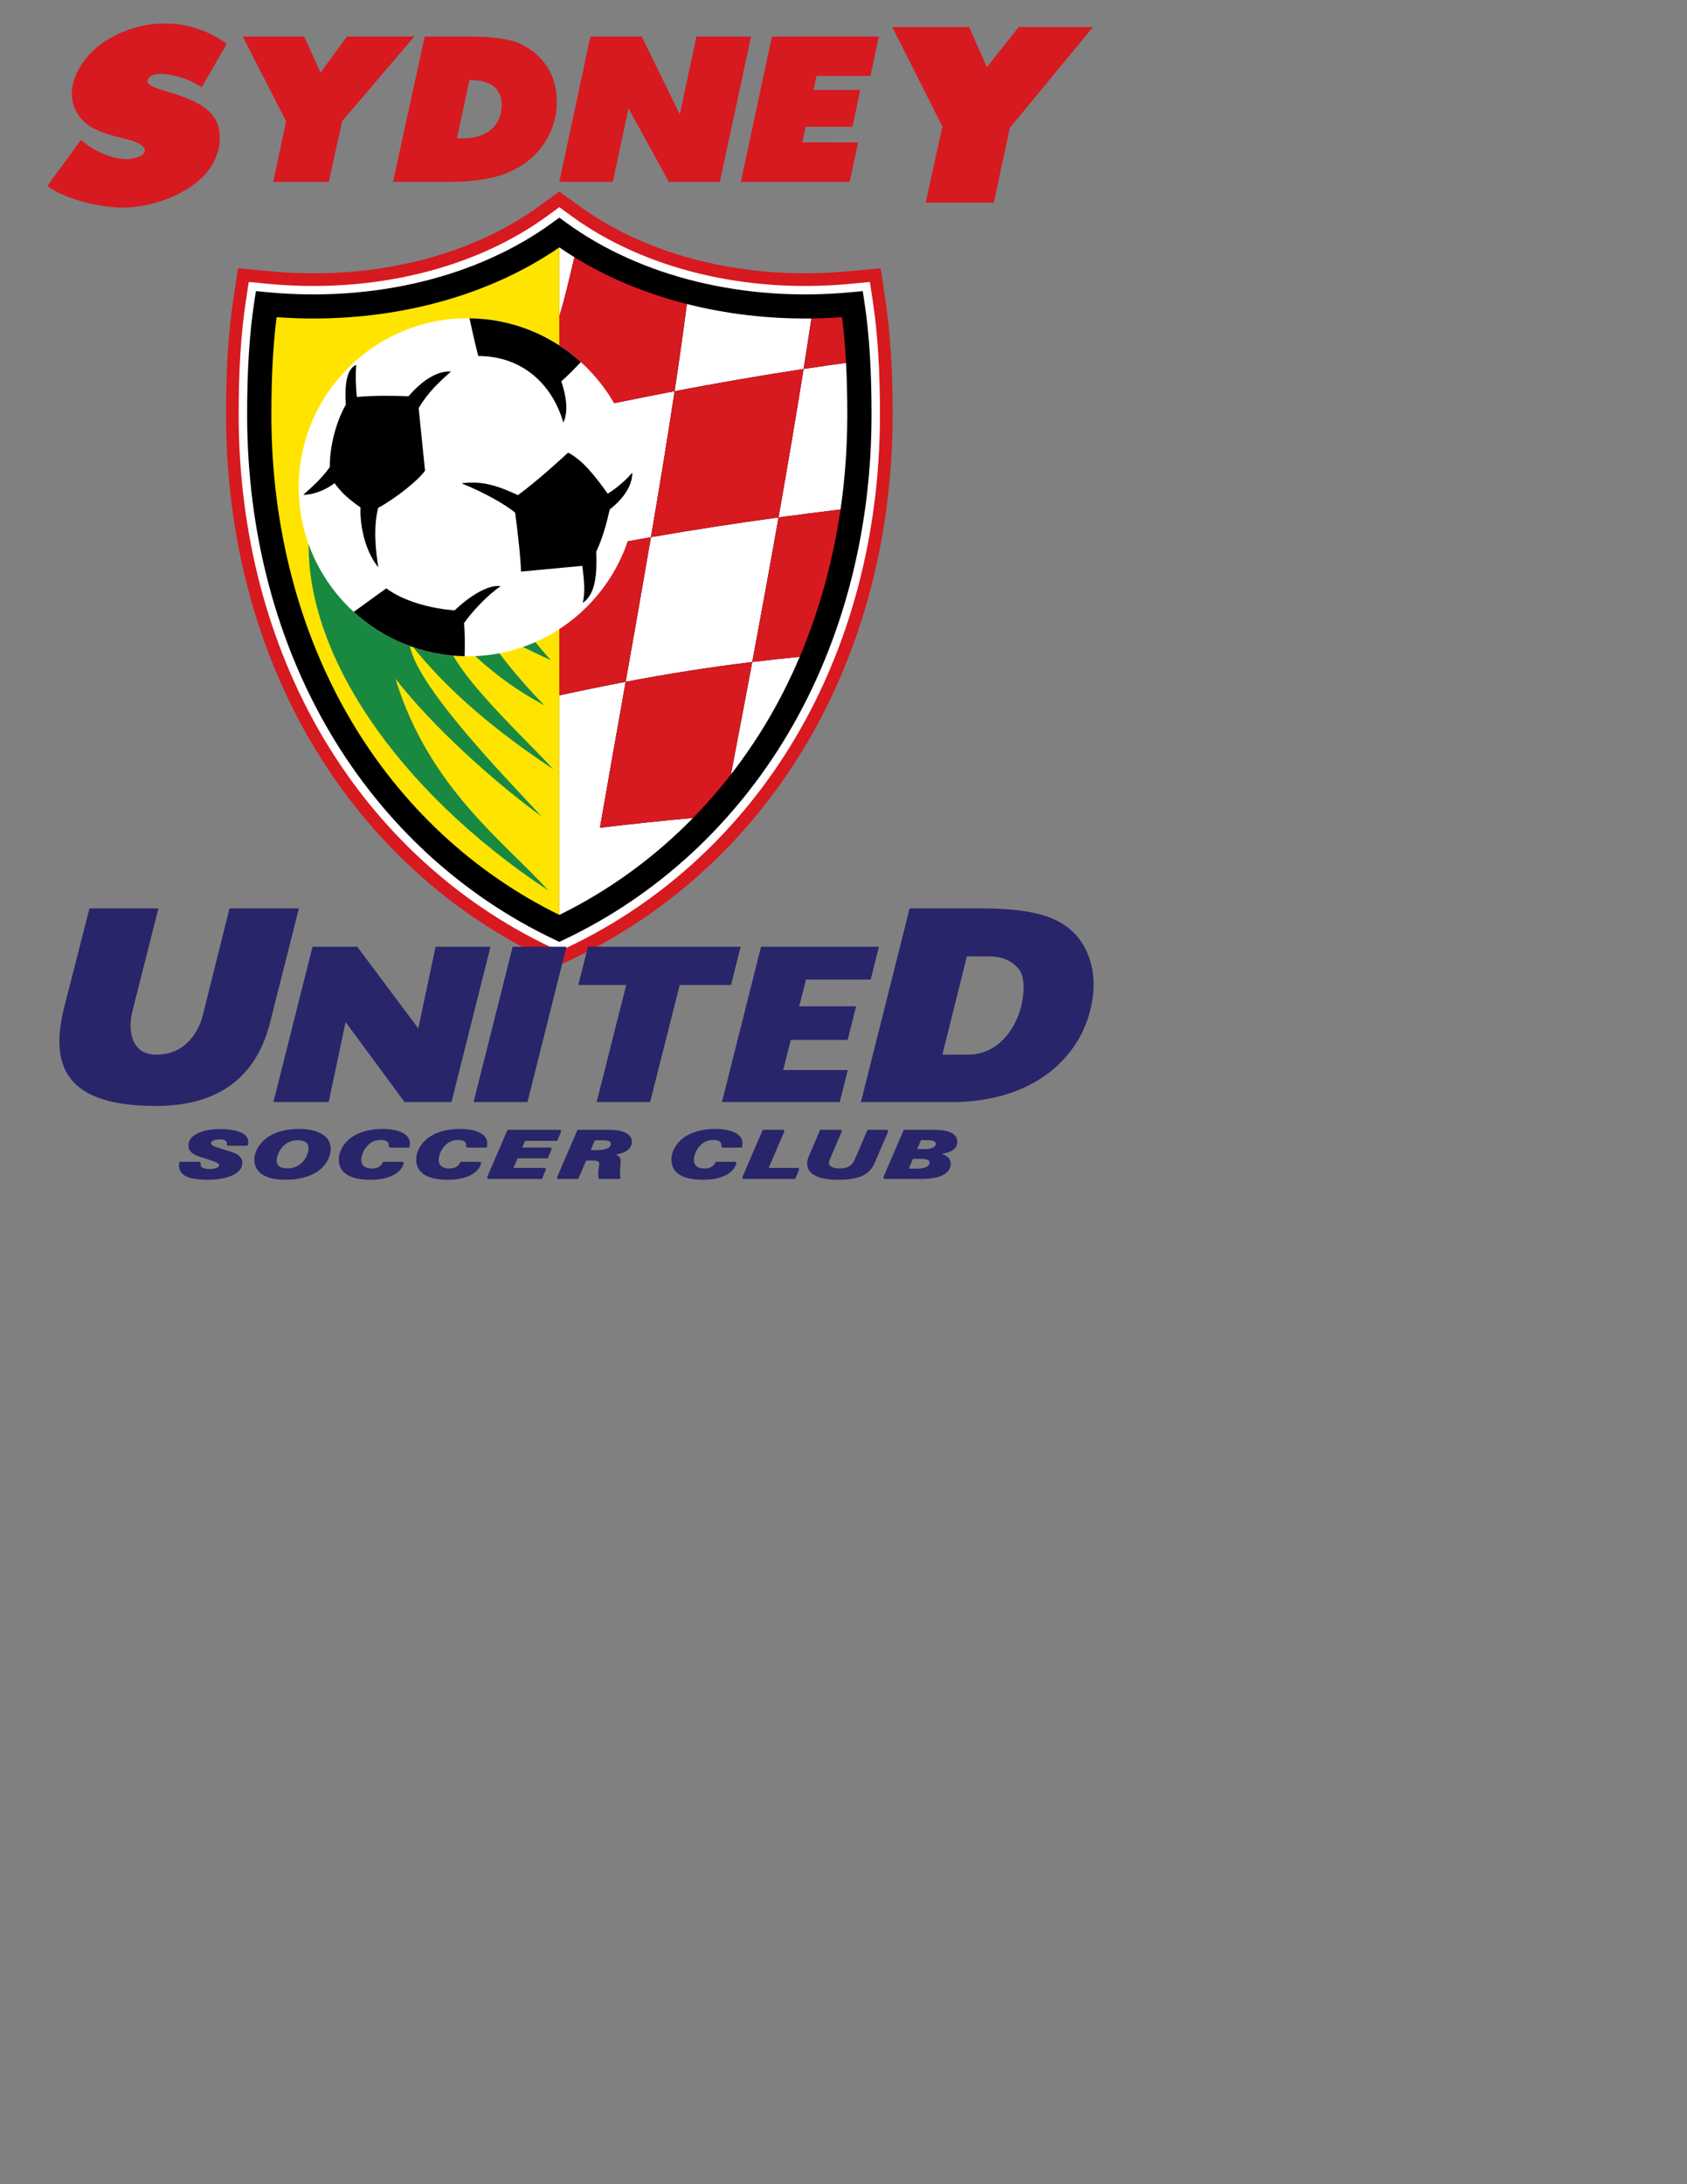 <?xml version="1.0" encoding="iso-8859-1"?>
<!-- Generator: Adobe Illustrator 24.0.1, SVG Export Plug-In . SVG Version: 6.00 Build 0)  -->
<svg version="1.1" id="Layer_1" xmlns="http://www.w3.org/2000/svg" xmlns:xlink="http://www.w3.org/1999/xlink" x="0px" y="0px"
	 viewBox="0 0 612 792" style="enable-background:new 0 0 612 792;" xml:space="preserve">
<rect x="0" y="0" width="612" height="792" fill="#808080" stroke="none"/>
<path style="fill:#D71920;" d="M321.171,108.539l-1.697-11.282l-11.358,1.083c-36.823,3.511-72.585-5.135-98.117-23.725l-7.09-5.162
	l-7.089,5.162c-25.531,18.59-61.294,27.237-98.118,23.726l-11.357-1.084l-1.698,11.282c-1.829,12.161-2.669,25.627-2.641,42.38
	c0.072,43.366,10.903,84.5,31.324,118.952c20.261,34.184,49.449,61.043,84.406,77.671l5.173,2.462l5.174-2.462
	c34.956-16.628,64.146-43.487,84.407-77.672c20.42-34.452,31.253-75.584,31.322-118.951
	C323.84,134.168,323.001,120.701,321.171,108.539z"/>
<path style="fill:#FFFFFF;" d="M316.633,109.221l-1.051-6.983l-7.03,0.67c-37.924,3.616-74.83-5.344-101.255-24.582l-4.389-3.197
	l-4.389,3.197c-26.425,19.239-63.331,28.199-101.255,24.583l-7.03-0.67l-1.051,6.983c-1.794,11.926-2.617,25.173-2.59,41.691
	c0.069,42.546,10.679,82.872,30.682,116.618c19.794,33.398,48.299,59.632,82.429,75.869l3.203,1.524l3.205-1.524
	c34.129-16.237,62.633-42.473,82.429-75.869c20.003-33.747,30.612-74.073,30.68-116.618
	C319.25,134.397,318.428,121.15,316.633,109.221z"/>
<path d="M313.609,109.676l-0.62-4.118l-4.146,0.394c-38.656,3.686-76.324-5.482-103.345-25.155l-2.589-1.885l-2.588,1.885
	c-27.02,19.673-64.688,28.842-103.345,25.156l-4.147-0.395l-0.619,4.119c-1.771,11.771-2.583,24.872-2.557,41.23
	c0.07,42,10.531,81.788,30.255,115.064c19.484,32.873,47.532,58.691,81.112,74.667l1.889,0.897l1.889-0.897
	c33.581-15.976,61.629-41.795,81.113-74.667c19.723-33.276,30.185-73.065,30.253-115.064
	C316.191,134.55,315.379,121.449,313.609,109.676z"/>
<path style="fill:#FFFFFF;" d="M251.412,296.595c-10.999,0.987-22.22,2.154-33.778,3.554c2.907-16.746,6.096-34.634,9.34-52.92
	c14.947-2.839,29.857-5.229,45.916-7.186c-0.742,3.978-1.48,7.915-2.213,11.803c-0.046,0.247-0.094,0.494-0.139,0.741
	c-1.846,9.794-3.652,19.26-5.381,28.242c4.751-6.121,9.171-12.562,13.189-19.34c4.415-7.449,8.34-15.246,11.774-23.329
	c-5.913,0.576-11.643,1.202-17.227,1.882c3.175-17.008,6.419-34.746,9.539-52.424c7.482-1.023,14.985-1.974,22.492-2.881
	c1.603-11.042,2.43-22.353,2.449-33.842c0-0.258,0-0.517,0-0.774c0-6.715-0.147-12.85-0.45-18.556
	c-5.132,0.71-10.268,1.445-15.403,2.228c0.996-6.244,1.943-12.359,2.839-18.315c-15.586,0.19-30.843-1.606-45.187-5.245
	c-1.272,9.963-2.775,20.568-4.445,31.615c-14.143,2.699-28.122,5.589-41.815,8.601v50.65c10.938-2.261,22.03-4.362,33.226-6.313
	c-2.969,17.415-6.089,35.108-9.164,52.443c-7.95,1.511-15.911,3.148-24.062,4.918v79.606
	C220.975,322.89,237.309,311,251.412,296.595z M244.727,141.847c15.46-2.948,31.112-5.665,46.789-8.055
	c-2.758,17.289-5.857,35.524-9.087,53.825c-15.549,2.126-31.02,4.506-46.293,7.167C239.239,176.595,242.176,158.708,244.727,141.847
	z"/>
<path style="fill:#FFFFFF;" d="M208.385,93.268c-1.863-1.148-3.69-2.336-5.476-3.566v25.02
	C205.137,107.397,206.773,99.922,208.385,93.268z"/>
<path style="fill:#D71920;" d="M226.971,247.228c3.075-17.335,6.195-35.028,9.164-52.443c-11.196,1.951-22.289,4.052-33.226,6.313
	v51.048C211.061,250.376,219.021,248.739,226.971,247.228z"/>
<path style="fill:#D71920;" d="M272.892,240.04c5.585-0.68,11.315-1.306,17.227-1.882c7.1-16.716,12.079-34.678,14.803-53.423
	c-7.507,0.907-15.009,1.857-22.492,2.881C279.311,205.294,276.067,223.033,272.892,240.04z"/>
<path style="fill:#D71920;" d="M202.909,114.721v35.727c13.693-3.012,27.672-5.903,41.815-8.601
	c1.67-11.047,3.172-21.652,4.445-31.615c-14.779-3.749-28.589-9.451-40.784-16.964C206.773,99.922,205.137,107.397,202.909,114.721z
	"/>
<path style="fill:#D71920;" d="M270.677,251.845c0.732-3.888,1.471-7.825,2.213-11.803c-16.059,1.957-30.969,4.346-45.916,7.186
	c-3.244,18.287-6.433,36.174-9.34,52.92c11.559-1.4,22.78-2.566,33.778-3.554c4.857-4.96,9.443-10.226,13.744-15.767
	c1.729-8.981,3.535-18.447,5.381-28.242C270.583,252.339,270.63,252.093,270.677,251.845z"/>
<path style="fill:#D71920;" d="M294.356,115.477c-0.896,5.956-1.844,12.071-2.839,18.315c5.135-0.783,10.271-1.518,15.403-2.228
	c-0.313-5.932-0.793-11.398-1.452-16.554C301.751,115.278,298.046,115.431,294.356,115.477z"/>
<path style="fill:#D71920;" d="M291.516,133.791c-15.678,2.39-31.33,5.108-46.789,8.055c-2.55,16.862-5.488,34.748-8.59,52.937
	c15.273-2.662,30.744-5.041,46.293-7.167C285.659,169.315,288.758,151.081,291.516,133.791z"/>
<path style="fill:#FFE400;" d="M100.35,115.01c-1.29,10.116-1.902,21.417-1.902,35.125c0,0.252,0.001,0.504,0.001,0.759
	c0.066,40.426,10.103,78.67,29.025,110.594c18.221,30.74,44.281,54.981,75.435,70.265V89.701
	C175.409,108.668,138.439,117.769,100.35,115.01z"/>
<path style="fill:#198942;" d="M112.067,194.217c-2.095,41.457,30.984,91.661,86.824,128.669
	c-14.853-16.762-43.305-36.918-55.393-76.724c13.537,17.377,35.672,37.312,53.023,49.909c-14.53-15.535-46.933-48.999-47.995-63.152
	c13.425,17.441,32.576,33.081,52.188,45.977c-13.951-15.001-41.17-39.441-39.477-51.828c11.404,11.503,20.669,20.352,36.322,28.711
	c-9.984-9.984-20.125-23.048-23.512-29.366c9.993,5.203,16.827,8.978,25.749,12.947c-7.188-8.054-11.953-14.62-15.846-20.37l0,0
	L112.067,194.217L112.067,194.217z"/>
<path style="fill:#FFFFFF;" d="M169.645,115.409c33.753,0,61.281,27.529,61.281,61.283c0,33.753-27.527,61.284-61.281,61.284
	c-33.751,0-61.281-27.53-61.281-61.284C108.364,142.938,135.893,115.409,169.645,115.409L169.645,115.409z"/>
<path d="M187.891,179.531c6.826-4.968,15.271-12.702,18.208-15.417c5.138,2.755,9.057,7.492,14.371,14.904
	c3.932-2.479,7.012-5.393,8.907-7.64c0.037,5.141-3.822,10-8.169,13.322c-1.195,5.273-2.683,10.669-4.914,15.345
	c0.218,6.752,0.233,15.128-4.878,18.536c0.957-3.857,0.462-8.402-0.163-13.399l0,0l-22.238,2.077l0,0
	c-0.163-5.029-0.91-11.886-2.12-21.331c-3.489-3.018-11.785-7.613-19.473-10.664C175.194,174.112,181.518,176.568,187.891,179.531
	L187.891,179.531z M164.906,221.318c4.596-4.321,11.702-9.518,16.755-8.77c-4.769,3.137-10.535,9.37-13.334,13.429
	c0.384,3.639,0.31,8.006,0.239,11.983c-15.474-0.27-29.579-6.322-40.242-16.081c4.151-2.951,7.949-5.822,11.815-8.537
	C146.219,217.884,155.976,220.656,164.906,221.318L164.906,221.318z M130.786,184.001c-0.263,5.939,1.351,15.411,6.451,21.719
	c-0.913-5.822-1.875-13.964-0.084-21.537c6.339-3.444,14.564-9.957,17.036-13.516l0,0l-2.307-22.676l0,0
	c3.397-5.802,7.762-9.788,11.742-13.257c-5.513-0.438-11.302,4.144-15.436,8.946c-5.738-0.242-12.911-0.287-18.72,0.271
	c-0.428-3.536-0.539-8.198-0.239-11.637c-4.18,1.655-4.059,9.589-3.779,14.455c-2.934,5.051-5.838,13.827-5.817,22.627
	c-2.992,4.121-6.435,7.238-9.628,10.022c3.835,0,8.068-1.74,11.378-4.208C123.736,178.479,126.356,180.946,130.786,184.001
	L130.786,184.001z M170.323,115.417c15.508,0.169,29.665,6.146,40.39,15.855c-2.073,2.209-4.635,4.835-7.084,7.01
	c1.784,5.232,2.649,10.957,0.732,14.929c-4.035-13.999-15.042-24.118-30.848-24.118C172.06,123.718,171.184,119.105,170.323,115.417
	L170.323,115.417z"/>
<g>
	<path style="fill:#29256A;" d="M87.22,410.566c-1.795-0.765-4.271-1.152-7.359-1.152c-3.391,0-6.163,0.531-8.238,1.582
		c-2.166,1.087-3.266,2.54-3.266,4.317c0,1.027,0.353,1.88,1.052,2.53c0.659,0.625,1.758,1.182,3.359,1.7l3.939,1.271
		c0.038,0.013,0.268,0.091,0.268,0.091c2.327,0.749,2.577,1.396,2.577,1.639c0,0.328-0.29,0.627-0.86,0.884
		c-0.672,0.306-1.559,0.46-2.633,0.46c-1.1,0-1.949-0.154-2.53-0.457c-0.51-0.271-0.749-0.623-0.749-1.105
		c0,0,0.033-0.452,0.034-0.456c0.001,0,0.025-0.132,0.025-0.132l-0.369-0.476h-7.357l-0.129,0.912l-0.045,0.44
		c0,1.774,0.883,3.107,2.625,3.961c1.657,0.803,4.211,1.211,7.595,1.211c3.83,0,6.923-0.541,9.194-1.609
		c2.362-1.113,3.56-2.641,3.56-4.536c0-0.935-0.348-1.744-1.035-2.406c-0.663-0.639-1.633-1.146-2.966-1.556l-4.979-1.572
		c-0.949-0.296-1.6-0.578-1.937-0.838c-0.282-0.219-0.413-0.451-0.413-0.732c0-0.142,0-0.572,0.742-0.941
		c0.576-0.289,1.393-0.435,2.429-0.435c0.841,0,1.497,0.138,1.948,0.407c0.399,0.239,0.585,0.548,0.585,0.969l-0.005,0.295
		c0-0.003-0.025,0.185-0.025,0.185l0.377,0.447h7.213l0.194-1.105c0-0.001,0.041-0.398,0.041-0.398
		C90.081,412.521,89.119,411.378,87.22,410.566z"/>
	<path style="fill:#29256A;" d="M116.811,411.214c-2.034-1.224-4.887-1.843-8.481-1.843c-2.03,0-3.937,0.205-5.667,0.609
		c-1.747,0.412-3.326,1.028-4.697,1.836c-1.694,0.993-3.08,2.292-4.116,3.861c-1.045,1.581-1.574,3.199-1.574,4.808
		c0,2.378,1.013,4.217,3.01,5.466c1.936,1.216,4.77,1.835,8.424,1.835c2.228,0,4.35-0.256,6.308-0.762
		c1.977-0.511,3.691-1.239,5.096-2.168c1.467-0.99,2.654-2.246,3.53-3.735c0.88-1.506,1.326-3.062,1.326-4.626
		C119.97,414.247,118.907,412.469,116.811,411.214z M104.338,423.655c-1.352,0-2.373-0.241-3.036-0.715
		c-0.634-0.453-0.942-1.112-0.942-2.016c0-0.972,0.264-2.006,0.785-3.069c0.523-1.071,1.196-1.963,1.997-2.652
		c0.695-0.588,1.424-1.017,2.227-1.309c0.803-0.291,1.664-0.44,2.56-0.44c1.345,0,2.367,0.251,3.035,0.746
		c0.646,0.48,0.959,1.162,0.959,2.087c0,0.873-0.228,1.821-0.676,2.818c-0.451,0.995-1.042,1.841-1.756,2.513
		c-0.679,0.659-1.47,1.168-2.353,1.514C106.258,423.478,105.316,423.655,104.338,423.655z"/>
	<path style="fill:#29256A;" d="M145.93,410.69c-1.741-0.876-4.184-1.319-7.261-1.319c-1.938,0-3.785,0.2-5.493,0.598
		c-1.717,0.402-3.267,1.002-4.608,1.778c-1.731,1.004-3.119,2.298-4.125,3.843c-1.016,1.556-1.531,3.205-1.531,4.896
		c0,2.387,1.003,4.229,2.98,5.477c1.924,1.21,4.758,1.824,8.424,1.824c3.283,0,6.017-0.524,8.128-1.556
		c2.165-1.056,3.536-2.564,4.072-4.486l-0.367-0.482h-7.199l-0.096,0.239c-0.284,0.712-0.749,1.241-1.419,1.617
		c-0.684,0.388-1.536,0.583-2.533,0.583c-1.23,0-2.195-0.273-2.863-0.812c-0.654-0.526-0.971-1.252-0.971-2.218
		c0-0.868,0.194-1.771,0.58-2.688c0.385-0.926,0.92-1.759,1.591-2.478c0.662-0.727,1.403-1.271,2.207-1.622
		c0.814-0.356,1.734-0.536,2.738-0.536c0.922,0,1.648,0.172,2.158,0.513c0.462,0.311,0.688,0.736,0.688,1.293l-0.047,0.46
		l0.358,0.51h7.191l0.126-1.021l0.025-0.518C148.682,412.916,147.756,411.606,145.93,410.69z"/>
	<path style="fill:#29256A;" d="M169.418,416.124h7.189l0.126-1.021l0.025-0.518c0-1.669-0.925-2.979-2.752-3.895
		c-1.739-0.876-4.183-1.319-7.261-1.319c-1.937,0-3.785,0.2-5.494,0.598c-1.717,0.402-3.266,1.002-4.606,1.778
		c-1.733,1.004-3.12,2.299-4.126,3.843c-1.015,1.555-1.53,3.204-1.53,4.896c0,2.387,1.002,4.229,2.98,5.477
		c1.925,1.21,4.759,1.824,8.424,1.824c3.283,0,6.018-0.524,8.128-1.556c2.165-1.056,3.536-2.564,4.073-4.486l-0.368-0.482h-7.2
		l-0.096,0.239c-0.285,0.712-0.749,1.241-1.419,1.617c-0.684,0.388-1.535,0.583-2.532,0.583c-1.232,0-2.195-0.273-2.865-0.812
		c-0.653-0.526-0.971-1.252-0.971-2.218c0-0.868,0.195-1.771,0.58-2.688c0.384-0.925,0.919-1.757,1.593-2.478
		c0.662-0.728,1.403-1.271,2.206-1.622c0.826-0.36,1.72-0.536,2.739-0.536c0.921,0,1.646,0.172,2.155,0.513
		c0.464,0.311,0.69,0.736,0.69,1.293l-0.048,0.458L169.418,416.124z"/>
	<path style="fill:#29256A;" d="M189.431,416.092c0.295-0.676,0.912-2.086,1.053-2.409c0.479,0,11.658,0,11.658,0l1.486-3.481
		l-0.352-0.532H184.37h-0.252l-7.45,17.296l0.351,0.533h19.591l1.467-3.484l-0.352-0.529c0,0-10.404,0-11.455,0
		c0.328-0.764,1.336-3.112,1.49-3.47c0.481,0,10.964,0,10.964,0l1.449-3.391l-0.35-0.532
		C199.823,416.092,190.477,416.092,189.431,416.092z"/>
	<path style="fill:#29256A;" d="M226.916,410.756c-1.45-0.722-3.468-1.086-6.005-1.086h-11.158h-0.25l-7.457,17.296l0.35,0.533
		h7.365c0,0,2.698-6.256,2.885-6.688c0.402,0,2.123,0,2.123,0c1.327,0,1.913,0.17,2.174,0.313c0.199,0.107,0.458,0.315,0.458,0.878
		l-0.193,1.489l-0.214,1.922l0.042,0.831l0.181,1.268l0.33-0.014h7.178l0.37-0.474l-0.155-0.822
		c-0.002-0.009-0.053-0.716-0.053-0.716l0.146-2.525c0-0.002,0.143-1.997,0.143-1.997c0-0.817-0.307-1.448-0.914-1.877
		c-0.232-0.163-0.559-0.293-0.911-0.417c1.563-0.256,2.843-0.682,3.807-1.276c1.37-0.849,2.064-1.987,2.064-3.385
		C229.223,412.617,228.446,411.521,226.916,410.756z M215.802,413.479c0.416,0,2.449,0,2.449,0c1.321,0,2.246,0.113,2.746,0.338
		c0.423,0.186,0.609,0.458,0.609,0.887c0,0.74-0.406,1.292-1.243,1.685c-0.921,0.432-2.324,0.65-4.168,0.65c0,0-1.224,0-1.903,0
		C214.617,416.272,215.65,413.841,215.802,413.479z"/>
	<path style="fill:#29256A;" d="M262.003,416.124h7.19l0.125-1.021l0.025-0.518c0-1.669-0.926-2.979-2.751-3.895
		c-1.741-0.876-4.182-1.319-7.261-1.319c-1.936,0-3.785,0.2-5.494,0.598c-1.717,0.402-3.267,1.002-4.606,1.778
		c-1.732,1.004-3.121,2.298-4.125,3.843c-1.017,1.555-1.531,3.204-1.531,4.896c0,2.387,1.002,4.229,2.978,5.477
		c1.925,1.21,4.76,1.824,8.426,1.824c3.282,0,6.018-0.524,8.127-1.556c2.165-1.056,3.537-2.564,4.074-4.484l-0.369-0.484h-7.199
		l-0.096,0.238c-0.285,0.713-0.75,1.242-1.419,1.619c-0.684,0.387-1.536,0.582-2.532,0.582c-1.231,0-2.196-0.273-2.864-0.812
		c-0.653-0.526-0.971-1.252-0.971-2.218c0-0.868,0.194-1.771,0.58-2.688c0.384-0.926,0.919-1.759,1.591-2.478
		c0.662-0.728,1.403-1.271,2.208-1.622c0.811-0.356,1.731-0.536,2.737-0.536c0.922,0,1.648,0.172,2.158,0.513
		c0.462,0.311,0.689,0.736,0.689,1.293l-0.05,0.46L262.003,416.124z"/>
	<path style="fill:#29256A;" d="M278.862,423.486c0.422-0.986,5.706-13.283,5.706-13.283l-0.351-0.533h-7.254h-0.252l-7.455,17.296
		l0.35,0.533h18.855l1.469-3.484l-0.353-0.529C289.576,423.486,279.904,423.486,278.862,423.486z"/>
	<path style="fill:#29256A;" d="M321.876,409.67h-6.905h-0.251l-4.649,10.804c-0.47,1.125-1.121,1.92-1.987,2.433
		c-0.868,0.511-2.029,0.77-3.454,0.77c-1.282,0-2.284-0.193-2.978-0.576c-0.633-0.351-0.928-0.8-0.928-1.412l0.083-0.599
		c0,0.003,0.269-0.796,0.269-0.796l4.337-10.092l-0.35-0.533h-7.543l-4.174,9.786c0,0.002-0.402,1.203-0.402,1.203
		c0-0.006-0.132,1.17-0.132,1.17c0,1.979,1.001,3.495,2.974,4.505c1.893,0.965,4.704,1.453,8.358,1.453
		c3.701,0,6.606-0.469,8.634-1.393c2.069-0.946,3.583-2.518,4.504-4.671l4.945-11.52L321.876,409.67z"/>
	<path style="fill:#29256A;" d="M344.996,410.697c-1.42-0.681-3.566-1.027-6.372-1.027h-10.5h-0.252l-7.456,17.296l0.352,0.533
		h13.361c3.395,0,6.04-0.465,7.866-1.383c1.918-0.958,2.893-2.355,2.893-4.157c0-1.107-0.474-2.008-1.41-2.676
		c-0.506-0.362-1.168-0.633-1.924-0.855c1.566-0.251,2.825-0.639,3.731-1.165c1.323-0.771,1.996-1.854,1.996-3.218
		C347.279,412.549,346.511,411.423,344.996,410.697z M336.295,413.42c1.116,0,1.96,0.125,2.508,0.376
		c0.601,0.275,0.671,0.637,0.671,0.885c0,0.659-0.305,1.119-0.962,1.447c-0.722,0.361-1.87,0.545-3.413,0.545c0,0-1.626,0-2.372,0
		c0.316-0.747,1.225-2.898,1.377-3.253C334.51,413.42,336.295,413.42,336.295,413.42z M331.188,420.2c0.42,0,2.591,0,2.591,0
		c1.28,0,2.204,0.13,2.745,0.386c0.462,0.215,0.676,0.538,0.676,1.014c0,0.675-0.352,1.179-1.075,1.542
		c-0.798,0.402-1.997,0.608-3.559,0.608c0,0-2.09,0-2.893,0C329.999,422.983,331.034,420.562,331.188,420.2z"/>
</g>
<path style="fill:#29256A;" d="M261.904,399.617l14.182-56.33h42.756l-2.976,11.92h-23.484l-2.441,9.694h20.629l-3.062,12.167
	h-20.631L284.121,388h23.436l-2.923,11.617H261.904L261.904,399.617z M216.448,399.617l10.717-42.454h-17.378l3.523-13.876h55.363
	l-3.456,13.876h-18.645l-10.72,42.454H216.448L216.448,399.617z M171.797,399.617l14.183-56.33h19.516l-14.144,56.33H171.797
	L171.797,399.617z M99.189,399.617l14.191-56.33h16.222l22.141,29.606l6.279-29.606h19.921l-14.165,56.33h-16.997l-21.413-29.012
	l-6.138,29.012H99.189L99.189,399.617z M32.457,329.381h25.015l-9.502,37.533l0,0c-0.659,2.604-1.067,6.996,0.4,10.441
	c1.216,2.856,3.718,5.06,8.433,5.06c5.836,0,9.841-2.58,12.494-5.727c2.342-2.775,3.633-5.994,4.203-8.27l0,0l9.764-39.038h25.162
	L98,370.688l0,0c-2.096,8.302-5.906,15.783-12.315,21.238c-6.614,5.628-15.997,9.104-29.12,9.104
	c-17.648,0-27.444-4.193-31.938-11.313c-3.963-6.281-3.796-14.844-1.248-24.815l0,0L32.457,329.381L32.457,329.381z
	 M341.877,382.415h9.377l0,0c6.713,0,11.956-3.68,15.399-8.829c3.037-4.545,4.673-10.233,4.682-15.549
	c0.003-2.817-0.559-5.279-1.887-6.829c-3.103-3.618-6.981-4.408-10.913-4.408l0,0h-7.781L341.877,382.415L341.877,382.415z
	 M312.311,399.617l17.682-70.236h25.293l0,0c19.193,0,31.863,2.711,38.052,13.906c6.59,11.92,2.307,26.22-2.203,33.782
	c-9.737,16.324-27.959,22.548-45.697,22.548l0,0H312.311L312.311,399.617z"/>
<path style="fill:#D71920;" d="M335.815,73.455l6.061-27.543L323.732,9.811h27.874l6.401,14.568l11.542-14.568h26.942
	l-30.175,36.591l-5.776,27.053H335.815L335.815,73.455z M268.76,65.947l11.282-52.702l38.778-0.009l-3.049,14.291h-19.546
	l-1.077,5.077h16.91l-2.789,13.358h-17.003l-1.207,5.67l20.229,0.021l-3.057,14.293H268.76L268.76,65.947z M202.909,65.947
	l11.279-52.702h18.614l13.818,28.245l6.029-28.245h19.814l-11.326,52.702h-18.506l-14.618-26.664l-5.705,26.664H202.909
	L202.909,65.947z M99.124,65.947l4.666-22.001L88.051,13.245h22.284l5.956,13.058l9.604-13.058h24.41l-26.207,30.701l-4.801,22.001
	H99.124L99.124,65.947z M17.173,67.407L29.38,50.75l0,0c3.696,3.276,9.875,6.534,15.593,6.928c2.068,0.142,7.07-0.446,7.552-2.89
	c0.411-2.082-4.03-3.695-5.611-4.079c-4.371-1.065-9.122-2.112-13.125-4.253c-5.81-3.106-8.607-8.948-7.498-15.137
	c1.134-6.32,5.943-12.453,11.304-16.027c6.516-4.346,14.32-6.755,22.163-6.772c3.564-0.007,7.137,0.48,10.6,1.503
	c4.299,1.271,8.273,3.217,11.91,5.856l0,0l-9.141,15.805l0,0c-2.353-1.78-5.699-3.21-9.09-4.044
	c-2.385-0.589-7.196-1.597-9.417,0.002c-0.726,0.523-1.202,1.228-1.067,2.06c0.207,1.286,3.267,2.366,6.268,3.26
	c3.179,0.948,6.531,1.984,9.756,3.455c6.685,3.047,10.353,6.836,10.15,14.171c-0.16,5.756-3.426,11.482-8.017,15.242
	c-7.191,5.892-17.679,9.3-26.626,9.456C36.877,75.43,23.62,72.323,17.173,67.407L17.173,67.407z M165.776,50.115h2.768l0,0
	c3.847,0,7.304-1.103,9.75-3.261c2.297-2.028,3.704-4.985,3.704-8.832c0-3.106-1.134-5.3-2.966-6.735
	c-1.951-1.53-4.693-2.201-7.703-2.201l0,0h-1.031L165.776,50.115L165.776,50.115z M142.581,65.947l11.492-52.702h15.675l0,0
	c4.561,0,8.386,0.221,11.447,0.652c3.064,0.43,5.594,1.062,7.536,1.979c4.309,2.033,7.573,4.892,9.847,8.48
	c2.273,3.587,3.406,7.742,3.406,12.475c0,4.436-0.986,8.605-2.973,12.473c-1.99,3.875-4.781,7.114-8.374,9.71
	c-3.382,2.443-7.294,4.217-11.729,5.31c-4.446,1.095-10.038,1.638-16.784,1.634l0,0L142.581,65.947L142.581,65.947z"/>
</svg>
